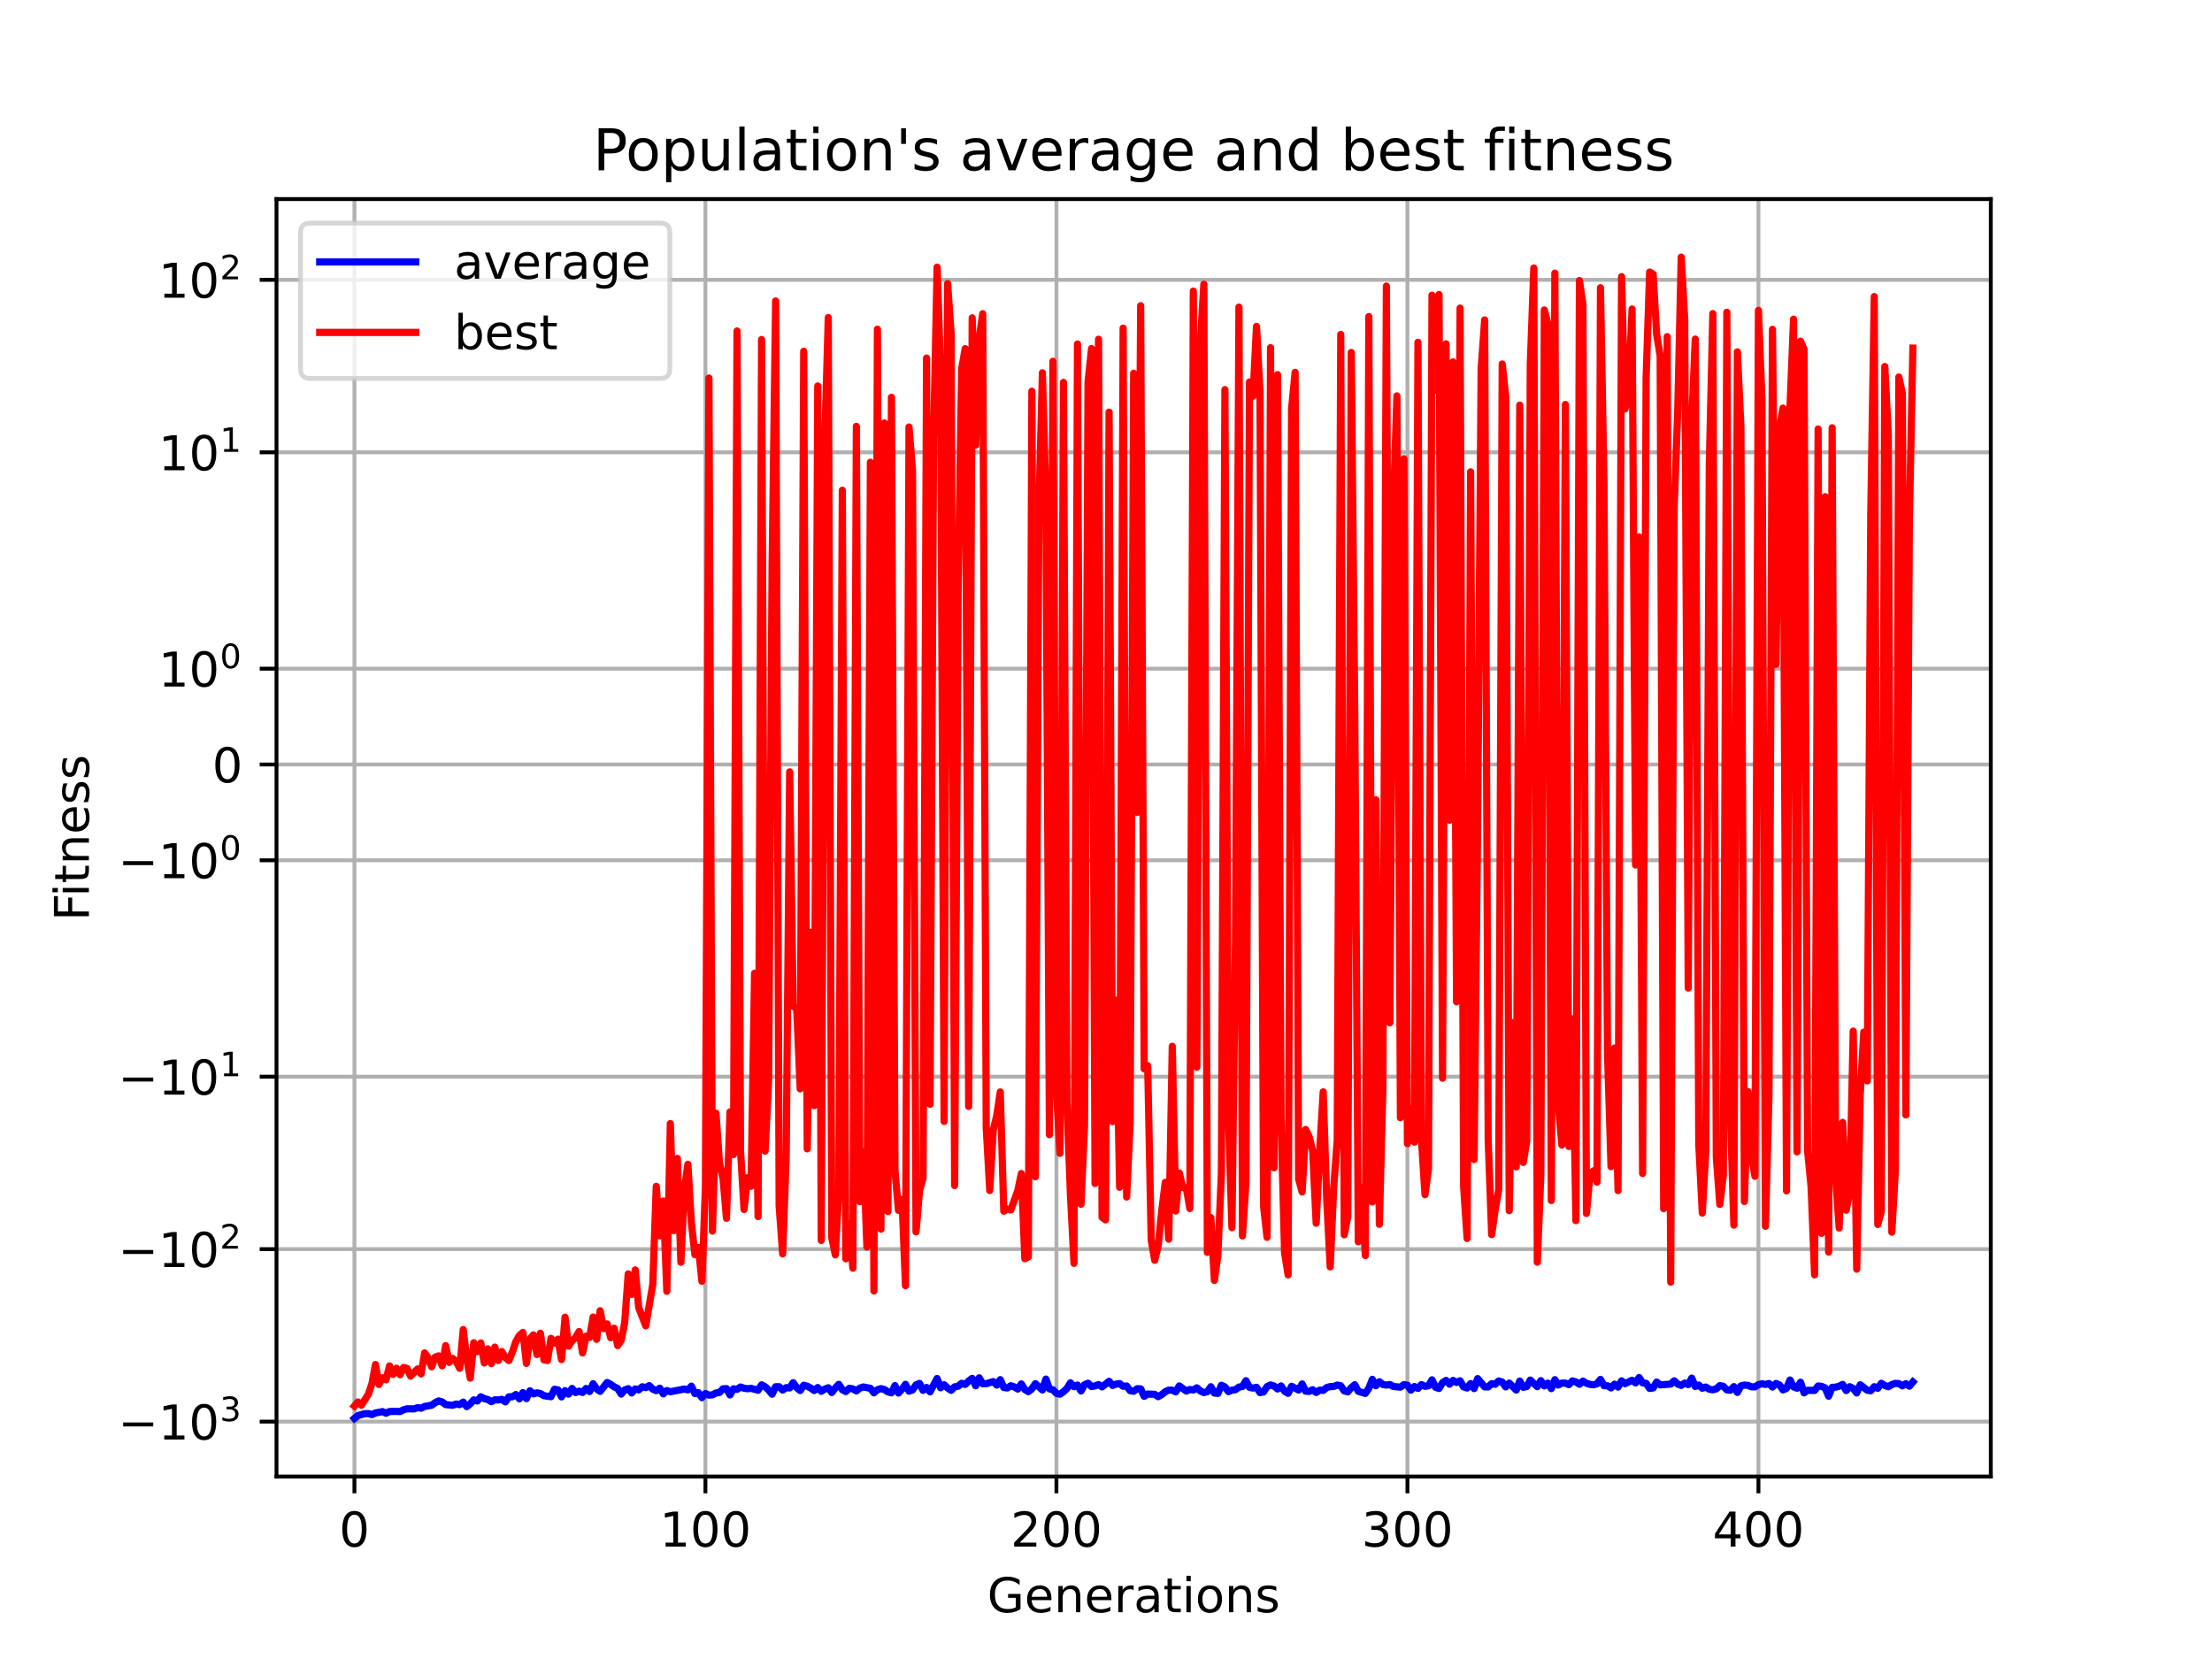 <?xml version="1.0" encoding="utf-8" standalone="no"?>
<!DOCTYPE svg PUBLIC "-//W3C//DTD SVG 1.1//EN"
  "http://www.w3.org/Graphics/SVG/1.1/DTD/svg11.dtd">
<!-- Created with matplotlib (https://matplotlib.org/) -->
<svg height="345.6pt" version="1.1" viewBox="0 0 460.8 345.6" width="460.8pt" xmlns="http://www.w3.org/2000/svg" xmlns:xlink="http://www.w3.org/1999/xlink">
 <defs>
  <style type="text/css">*{stroke-linecap:butt;stroke-linejoin:round;}</style>
 </defs>
 <g id="figure_1">
  <g id="patch_1">
   <path d="M 0 345.6 
L 460.8 345.6 
L 460.8 0 
L 0 0 
z
" style="fill:#ffffff;"/>
  </g>
  <g id="axes_1">
   <g id="patch_2">
    <path d="M 57.6 307.584 
L 414.72 307.584 
L 414.72 41.472 
L 57.6 41.472 
z
" style="fill:#ffffff;"/>
   </g>
   <g id="matplotlib.axis_1">
    <g id="xtick_1">
     <g id="line2d_1">
      <path clip-path="url(#pd05ba3b535)" d="M 73.833 307.584 
L 73.833 41.472 
" style="fill:none;stroke:#b0b0b0;stroke-linecap:square;stroke-width:0.8;"/>
     </g>
     <g id="line2d_2">
      <defs>
       <path d="M 0 0 
L 0 3.5 
" id="maa7e0772ad" style="stroke:#000000;stroke-width:0.8;"/>
      </defs>
      <g>
       <use style="stroke:#000000;stroke-width:0.8;" x="73.833" xlink:href="#maa7e0772ad" y="307.584"/>
      </g>
     </g>
     <g id="text_1">
      <!-- 0 -->
      <g transform="translate(70.651 322.182)scale(0.1 -0.1)">
       <defs>
        <path d="M 31.781 66.406 
Q 24.172 66.406 20.328 58.906 
Q 16.5 51.422 16.5 36.375 
Q 16.5 21.391 20.328 13.891 
Q 24.172 6.391 31.781 6.391 
Q 39.453 6.391 43.281 13.891 
Q 47.125 21.391 47.125 36.375 
Q 47.125 51.422 43.281 58.906 
Q 39.453 66.406 31.781 66.406 
z
M 31.781 74.219 
Q 44.047 74.219 50.516 64.516 
Q 56.984 54.828 56.984 36.375 
Q 56.984 17.969 50.516 8.266 
Q 44.047 -1.422 31.781 -1.422 
Q 19.531 -1.422 13.062 8.266 
Q 6.594 17.969 6.594 36.375 
Q 6.594 54.828 13.062 64.516 
Q 19.531 74.219 31.781 74.219 
z
" id="DejaVuSans-48"/>
       </defs>
       <use xlink:href="#DejaVuSans-48"/>
      </g>
     </g>
    </g>
    <g id="xtick_2">
     <g id="line2d_3">
      <path clip-path="url(#pd05ba3b535)" d="M 146.953 307.584 
L 146.953 41.472 
" style="fill:none;stroke:#b0b0b0;stroke-linecap:square;stroke-width:0.8;"/>
     </g>
     <g id="line2d_4">
      <g>
       <use style="stroke:#000000;stroke-width:0.8;" x="146.953" xlink:href="#maa7e0772ad" y="307.584"/>
      </g>
     </g>
     <g id="text_2">
      <!-- 100 -->
      <g transform="translate(137.409 322.182)scale(0.1 -0.1)">
       <defs>
        <path d="M 12.406 8.297 
L 28.516 8.297 
L 28.516 63.922 
L 10.984 60.406 
L 10.984 69.391 
L 28.422 72.906 
L 38.281 72.906 
L 38.281 8.297 
L 54.391 8.297 
L 54.391 0 
L 12.406 0 
z
" id="DejaVuSans-49"/>
       </defs>
       <use xlink:href="#DejaVuSans-49"/>
       <use x="63.623" xlink:href="#DejaVuSans-48"/>
       <use x="127.246" xlink:href="#DejaVuSans-48"/>
      </g>
     </g>
    </g>
    <g id="xtick_3">
     <g id="line2d_5">
      <path clip-path="url(#pd05ba3b535)" d="M 220.074 307.584 
L 220.074 41.472 
" style="fill:none;stroke:#b0b0b0;stroke-linecap:square;stroke-width:0.8;"/>
     </g>
     <g id="line2d_6">
      <g>
       <use style="stroke:#000000;stroke-width:0.8;" x="220.074" xlink:href="#maa7e0772ad" y="307.584"/>
      </g>
     </g>
     <g id="text_3">
      <!-- 200 -->
      <g transform="translate(210.53 322.182)scale(0.1 -0.1)">
       <defs>
        <path d="M 19.188 8.297 
L 53.609 8.297 
L 53.609 0 
L 7.328 0 
L 7.328 8.297 
Q 12.938 14.109 22.625 23.891 
Q 32.328 33.688 34.812 36.531 
Q 39.547 41.844 41.422 45.531 
Q 43.312 49.219 43.312 52.781 
Q 43.312 58.594 39.234 62.25 
Q 35.156 65.922 28.609 65.922 
Q 23.969 65.922 18.812 64.312 
Q 13.672 62.703 7.812 59.422 
L 7.812 69.391 
Q 13.766 71.781 18.938 73 
Q 24.125 74.219 28.422 74.219 
Q 39.75 74.219 46.484 68.547 
Q 53.219 62.891 53.219 53.422 
Q 53.219 48.922 51.531 44.891 
Q 49.859 40.875 45.406 35.406 
Q 44.188 33.984 37.641 27.219 
Q 31.109 20.453 19.188 8.297 
z
" id="DejaVuSans-50"/>
       </defs>
       <use xlink:href="#DejaVuSans-50"/>
       <use x="63.623" xlink:href="#DejaVuSans-48"/>
       <use x="127.246" xlink:href="#DejaVuSans-48"/>
      </g>
     </g>
    </g>
    <g id="xtick_4">
     <g id="line2d_7">
      <path clip-path="url(#pd05ba3b535)" d="M 293.194 307.584 
L 293.194 41.472 
" style="fill:none;stroke:#b0b0b0;stroke-linecap:square;stroke-width:0.8;"/>
     </g>
     <g id="line2d_8">
      <g>
       <use style="stroke:#000000;stroke-width:0.8;" x="293.194" xlink:href="#maa7e0772ad" y="307.584"/>
      </g>
     </g>
     <g id="text_4">
      <!-- 300 -->
      <g transform="translate(283.65 322.182)scale(0.1 -0.1)">
       <defs>
        <path d="M 40.578 39.312 
Q 47.656 37.797 51.625 33 
Q 55.609 28.219 55.609 21.188 
Q 55.609 10.406 48.188 4.484 
Q 40.766 -1.422 27.094 -1.422 
Q 22.516 -1.422 17.656 -0.516 
Q 12.797 0.391 7.625 2.203 
L 7.625 11.719 
Q 11.719 9.328 16.594 8.109 
Q 21.484 6.891 26.812 6.891 
Q 36.078 6.891 40.938 10.547 
Q 45.797 14.203 45.797 21.188 
Q 45.797 27.641 41.281 31.266 
Q 36.766 34.906 28.719 34.906 
L 20.219 34.906 
L 20.219 43.016 
L 29.109 43.016 
Q 36.375 43.016 40.234 45.922 
Q 44.094 48.828 44.094 54.297 
Q 44.094 59.906 40.109 62.906 
Q 36.141 65.922 28.719 65.922 
Q 24.656 65.922 20.016 65.031 
Q 15.375 64.156 9.812 62.312 
L 9.812 71.094 
Q 15.438 72.656 20.344 73.438 
Q 25.25 74.219 29.594 74.219 
Q 40.828 74.219 47.359 69.109 
Q 53.906 64.016 53.906 55.328 
Q 53.906 49.266 50.438 45.094 
Q 46.969 40.922 40.578 39.312 
z
" id="DejaVuSans-51"/>
       </defs>
       <use xlink:href="#DejaVuSans-51"/>
       <use x="63.623" xlink:href="#DejaVuSans-48"/>
       <use x="127.246" xlink:href="#DejaVuSans-48"/>
      </g>
     </g>
    </g>
    <g id="xtick_5">
     <g id="line2d_9">
      <path clip-path="url(#pd05ba3b535)" d="M 366.314 307.584 
L 366.314 41.472 
" style="fill:none;stroke:#b0b0b0;stroke-linecap:square;stroke-width:0.8;"/>
     </g>
     <g id="line2d_10">
      <g>
       <use style="stroke:#000000;stroke-width:0.8;" x="366.314" xlink:href="#maa7e0772ad" y="307.584"/>
      </g>
     </g>
     <g id="text_5">
      <!-- 400 -->
      <g transform="translate(356.771 322.182)scale(0.1 -0.1)">
       <defs>
        <path d="M 37.797 64.312 
L 12.891 25.391 
L 37.797 25.391 
z
M 35.203 72.906 
L 47.609 72.906 
L 47.609 25.391 
L 58.016 25.391 
L 58.016 17.188 
L 47.609 17.188 
L 47.609 0 
L 37.797 0 
L 37.797 17.188 
L 4.891 17.188 
L 4.891 26.703 
z
" id="DejaVuSans-52"/>
       </defs>
       <use xlink:href="#DejaVuSans-52"/>
       <use x="63.623" xlink:href="#DejaVuSans-48"/>
       <use x="127.246" xlink:href="#DejaVuSans-48"/>
      </g>
     </g>
    </g>
    <g id="text_6">
     <!-- Generations -->
     <g transform="translate(205.662 335.861)scale(0.1 -0.1)">
      <defs>
       <path d="M 59.516 10.406 
L 59.516 29.984 
L 43.406 29.984 
L 43.406 38.094 
L 69.281 38.094 
L 69.281 6.781 
Q 63.578 2.734 56.688 0.656 
Q 49.812 -1.422 42 -1.422 
Q 24.906 -1.422 15.25 8.562 
Q 5.609 18.562 5.609 36.375 
Q 5.609 54.25 15.25 64.234 
Q 24.906 74.219 42 74.219 
Q 49.125 74.219 55.547 72.453 
Q 61.969 70.703 67.391 67.281 
L 67.391 56.781 
Q 61.922 61.422 55.766 63.766 
Q 49.609 66.109 42.828 66.109 
Q 29.438 66.109 22.719 58.641 
Q 16.016 51.172 16.016 36.375 
Q 16.016 21.625 22.719 14.156 
Q 29.438 6.688 42.828 6.688 
Q 48.047 6.688 52.141 7.594 
Q 56.25 8.5 59.516 10.406 
z
" id="DejaVuSans-71"/>
       <path d="M 56.203 29.594 
L 56.203 25.203 
L 14.891 25.203 
Q 15.484 15.922 20.484 11.062 
Q 25.484 6.203 34.422 6.203 
Q 39.594 6.203 44.453 7.469 
Q 49.312 8.734 54.109 11.281 
L 54.109 2.781 
Q 49.266 0.734 44.188 -0.344 
Q 39.109 -1.422 33.891 -1.422 
Q 20.797 -1.422 13.156 6.188 
Q 5.516 13.812 5.516 26.812 
Q 5.516 40.234 12.766 48.109 
Q 20.016 56 32.328 56 
Q 43.359 56 49.781 48.891 
Q 56.203 41.797 56.203 29.594 
z
M 47.219 32.234 
Q 47.125 39.594 43.094 43.984 
Q 39.062 48.391 32.422 48.391 
Q 24.906 48.391 20.391 44.141 
Q 15.875 39.891 15.188 32.172 
z
" id="DejaVuSans-101"/>
       <path d="M 54.891 33.016 
L 54.891 0 
L 45.906 0 
L 45.906 32.719 
Q 45.906 40.484 42.875 44.328 
Q 39.844 48.188 33.797 48.188 
Q 26.516 48.188 22.312 43.547 
Q 18.109 38.922 18.109 30.906 
L 18.109 0 
L 9.078 0 
L 9.078 54.688 
L 18.109 54.688 
L 18.109 46.188 
Q 21.344 51.125 25.703 53.562 
Q 30.078 56 35.797 56 
Q 45.219 56 50.047 50.172 
Q 54.891 44.344 54.891 33.016 
z
" id="DejaVuSans-110"/>
       <path d="M 41.109 46.297 
Q 39.594 47.172 37.812 47.578 
Q 36.031 48 33.891 48 
Q 26.266 48 22.188 43.047 
Q 18.109 38.094 18.109 28.812 
L 18.109 0 
L 9.078 0 
L 9.078 54.688 
L 18.109 54.688 
L 18.109 46.188 
Q 20.953 51.172 25.484 53.578 
Q 30.031 56 36.531 56 
Q 37.453 56 38.578 55.875 
Q 39.703 55.766 41.062 55.516 
z
" id="DejaVuSans-114"/>
       <path d="M 34.281 27.484 
Q 23.391 27.484 19.188 25 
Q 14.984 22.516 14.984 16.5 
Q 14.984 11.719 18.141 8.906 
Q 21.297 6.109 26.703 6.109 
Q 34.188 6.109 38.703 11.406 
Q 43.219 16.703 43.219 25.484 
L 43.219 27.484 
z
M 52.203 31.203 
L 52.203 0 
L 43.219 0 
L 43.219 8.297 
Q 40.141 3.328 35.547 0.953 
Q 30.953 -1.422 24.312 -1.422 
Q 15.922 -1.422 10.953 3.297 
Q 6 8.016 6 15.922 
Q 6 25.141 12.172 29.828 
Q 18.359 34.516 30.609 34.516 
L 43.219 34.516 
L 43.219 35.406 
Q 43.219 41.609 39.141 45 
Q 35.062 48.391 27.688 48.391 
Q 23 48.391 18.547 47.266 
Q 14.109 46.141 10.016 43.891 
L 10.016 52.203 
Q 14.938 54.109 19.578 55.047 
Q 24.219 56 28.609 56 
Q 40.484 56 46.344 49.844 
Q 52.203 43.703 52.203 31.203 
z
" id="DejaVuSans-97"/>
       <path d="M 18.312 70.219 
L 18.312 54.688 
L 36.812 54.688 
L 36.812 47.703 
L 18.312 47.703 
L 18.312 18.016 
Q 18.312 11.328 20.141 9.422 
Q 21.969 7.516 27.594 7.516 
L 36.812 7.516 
L 36.812 0 
L 27.594 0 
Q 17.188 0 13.234 3.875 
Q 9.281 7.766 9.281 18.016 
L 9.281 47.703 
L 2.688 47.703 
L 2.688 54.688 
L 9.281 54.688 
L 9.281 70.219 
z
" id="DejaVuSans-116"/>
       <path d="M 9.422 54.688 
L 18.406 54.688 
L 18.406 0 
L 9.422 0 
z
M 9.422 75.984 
L 18.406 75.984 
L 18.406 64.594 
L 9.422 64.594 
z
" id="DejaVuSans-105"/>
       <path d="M 30.609 48.391 
Q 23.391 48.391 19.188 42.75 
Q 14.984 37.109 14.984 27.297 
Q 14.984 17.484 19.156 11.844 
Q 23.344 6.203 30.609 6.203 
Q 37.797 6.203 41.984 11.859 
Q 46.188 17.531 46.188 27.297 
Q 46.188 37.016 41.984 42.703 
Q 37.797 48.391 30.609 48.391 
z
M 30.609 56 
Q 42.328 56 49.016 48.375 
Q 55.719 40.766 55.719 27.297 
Q 55.719 13.875 49.016 6.219 
Q 42.328 -1.422 30.609 -1.422 
Q 18.844 -1.422 12.172 6.219 
Q 5.516 13.875 5.516 27.297 
Q 5.516 40.766 12.172 48.375 
Q 18.844 56 30.609 56 
z
" id="DejaVuSans-111"/>
       <path d="M 44.281 53.078 
L 44.281 44.578 
Q 40.484 46.531 36.375 47.5 
Q 32.281 48.484 27.875 48.484 
Q 21.188 48.484 17.844 46.438 
Q 14.5 44.391 14.5 40.281 
Q 14.5 37.156 16.891 35.375 
Q 19.281 33.594 26.516 31.984 
L 29.594 31.297 
Q 39.156 29.25 43.188 25.516 
Q 47.219 21.781 47.219 15.094 
Q 47.219 7.469 41.188 3.016 
Q 35.156 -1.422 24.609 -1.422 
Q 20.219 -1.422 15.453 -0.562 
Q 10.688 0.297 5.422 2 
L 5.422 11.281 
Q 10.406 8.688 15.234 7.391 
Q 20.062 6.109 24.812 6.109 
Q 31.156 6.109 34.562 8.281 
Q 37.984 10.453 37.984 14.406 
Q 37.984 18.062 35.516 20.016 
Q 33.062 21.969 24.703 23.781 
L 21.578 24.516 
Q 13.234 26.266 9.516 29.906 
Q 5.812 33.547 5.812 39.891 
Q 5.812 47.609 11.281 51.797 
Q 16.75 56 26.812 56 
Q 31.781 56 36.172 55.266 
Q 40.578 54.547 44.281 53.078 
z
" id="DejaVuSans-115"/>
      </defs>
      <use xlink:href="#DejaVuSans-71"/>
      <use x="77.49" xlink:href="#DejaVuSans-101"/>
      <use x="139.014" xlink:href="#DejaVuSans-110"/>
      <use x="202.393" xlink:href="#DejaVuSans-101"/>
      <use x="263.916" xlink:href="#DejaVuSans-114"/>
      <use x="305.029" xlink:href="#DejaVuSans-97"/>
      <use x="366.309" xlink:href="#DejaVuSans-116"/>
      <use x="405.518" xlink:href="#DejaVuSans-105"/>
      <use x="433.301" xlink:href="#DejaVuSans-111"/>
      <use x="494.482" xlink:href="#DejaVuSans-110"/>
      <use x="557.861" xlink:href="#DejaVuSans-115"/>
     </g>
    </g>
   </g>
   <g id="matplotlib.axis_2">
    <g id="ytick_1">
     <g id="line2d_11">
      <path clip-path="url(#pd05ba3b535)" d="M 57.6 296.151 
L 414.72 296.151 
" style="fill:none;stroke:#b0b0b0;stroke-linecap:square;stroke-width:0.8;"/>
     </g>
     <g id="line2d_12">
      <defs>
       <path d="M 0 0 
L -3.5 0 
" id="m06fef63969" style="stroke:#000000;stroke-width:0.8;"/>
      </defs>
      <g>
       <use style="stroke:#000000;stroke-width:0.8;" x="57.6" xlink:href="#m06fef63969" y="296.151"/>
      </g>
     </g>
     <g id="text_7">
      <!-- $\mathdefault{-10^{3}}$ -->
      <g transform="translate(24.6 299.95)scale(0.1 -0.1)">
       <defs>
        <path d="M 10.594 35.5 
L 73.188 35.5 
L 73.188 27.203 
L 10.594 27.203 
z
" id="DejaVuSans-8722"/>
       </defs>
       <use transform="translate(0 0.766)" xlink:href="#DejaVuSans-8722"/>
       <use transform="translate(83.789 0.766)" xlink:href="#DejaVuSans-49"/>
       <use transform="translate(147.412 0.766)" xlink:href="#DejaVuSans-48"/>
       <use transform="translate(211.992 39.047)scale(0.7)" xlink:href="#DejaVuSans-51"/>
      </g>
     </g>
    </g>
    <g id="ytick_2">
     <g id="line2d_13">
      <path clip-path="url(#pd05ba3b535)" d="M 57.6 260.222 
L 414.72 260.222 
" style="fill:none;stroke:#b0b0b0;stroke-linecap:square;stroke-width:0.8;"/>
     </g>
     <g id="line2d_14">
      <g>
       <use style="stroke:#000000;stroke-width:0.8;" x="57.6" xlink:href="#m06fef63969" y="260.222"/>
      </g>
     </g>
     <g id="text_8">
      <!-- $\mathdefault{-10^{2}}$ -->
      <g transform="translate(24.6 264.021)scale(0.1 -0.1)">
       <use transform="translate(0 0.766)" xlink:href="#DejaVuSans-8722"/>
       <use transform="translate(83.789 0.766)" xlink:href="#DejaVuSans-49"/>
       <use transform="translate(147.412 0.766)" xlink:href="#DejaVuSans-48"/>
       <use transform="translate(211.992 39.047)scale(0.7)" xlink:href="#DejaVuSans-50"/>
      </g>
     </g>
    </g>
    <g id="ytick_3">
     <g id="line2d_15">
      <path clip-path="url(#pd05ba3b535)" d="M 57.6 224.293 
L 414.72 224.293 
" style="fill:none;stroke:#b0b0b0;stroke-linecap:square;stroke-width:0.8;"/>
     </g>
     <g id="line2d_16">
      <g>
       <use style="stroke:#000000;stroke-width:0.8;" x="57.6" xlink:href="#m06fef63969" y="224.293"/>
      </g>
     </g>
     <g id="text_9">
      <!-- $\mathdefault{-10^{1}}$ -->
      <g transform="translate(24.6 228.092)scale(0.1 -0.1)">
       <use transform="translate(0 0.684)" xlink:href="#DejaVuSans-8722"/>
       <use transform="translate(83.789 0.684)" xlink:href="#DejaVuSans-49"/>
       <use transform="translate(147.412 0.684)" xlink:href="#DejaVuSans-48"/>
       <use transform="translate(211.992 38.966)scale(0.7)" xlink:href="#DejaVuSans-49"/>
      </g>
     </g>
    </g>
    <g id="ytick_4">
     <g id="line2d_17">
      <path clip-path="url(#pd05ba3b535)" d="M 57.6 179.219 
L 414.72 179.219 
" style="fill:none;stroke:#b0b0b0;stroke-linecap:square;stroke-width:0.8;"/>
     </g>
     <g id="line2d_18">
      <g>
       <use style="stroke:#000000;stroke-width:0.8;" x="57.6" xlink:href="#m06fef63969" y="179.219"/>
      </g>
     </g>
     <g id="text_10">
      <!-- $\mathdefault{-10^{0}}$ -->
      <g transform="translate(24.6 183.018)scale(0.1 -0.1)">
       <use transform="translate(0 0.766)" xlink:href="#DejaVuSans-8722"/>
       <use transform="translate(83.789 0.766)" xlink:href="#DejaVuSans-49"/>
       <use transform="translate(147.412 0.766)" xlink:href="#DejaVuSans-48"/>
       <use transform="translate(211.992 39.047)scale(0.7)" xlink:href="#DejaVuSans-48"/>
      </g>
     </g>
    </g>
    <g id="ytick_5">
     <g id="line2d_19">
      <path clip-path="url(#pd05ba3b535)" d="M 57.6 159.258 
L 414.72 159.258 
" style="fill:none;stroke:#b0b0b0;stroke-linecap:square;stroke-width:0.8;"/>
     </g>
     <g id="line2d_20">
      <g>
       <use style="stroke:#000000;stroke-width:0.8;" x="57.6" xlink:href="#m06fef63969" y="159.258"/>
      </g>
     </g>
     <g id="text_11">
      <!-- $\mathdefault{0}$ -->
      <g transform="translate(44.2 163.058)scale(0.1 -0.1)">
       <use transform="translate(0 0.781)" xlink:href="#DejaVuSans-48"/>
      </g>
     </g>
    </g>
    <g id="ytick_6">
     <g id="line2d_21">
      <path clip-path="url(#pd05ba3b535)" d="M 57.6 139.298 
L 414.72 139.298 
" style="fill:none;stroke:#b0b0b0;stroke-linecap:square;stroke-width:0.8;"/>
     </g>
     <g id="line2d_22">
      <g>
       <use style="stroke:#000000;stroke-width:0.8;" x="57.6" xlink:href="#m06fef63969" y="139.298"/>
      </g>
     </g>
     <g id="text_12">
      <!-- $\mathdefault{10^{0}}$ -->
      <g transform="translate(33 143.097)scale(0.1 -0.1)">
       <use transform="translate(0 0.766)" xlink:href="#DejaVuSans-49"/>
       <use transform="translate(63.623 0.766)" xlink:href="#DejaVuSans-48"/>
       <use transform="translate(128.203 39.047)scale(0.7)" xlink:href="#DejaVuSans-48"/>
      </g>
     </g>
    </g>
    <g id="ytick_7">
     <g id="line2d_23">
      <path clip-path="url(#pd05ba3b535)" d="M 57.6 94.224 
L 414.72 94.224 
" style="fill:none;stroke:#b0b0b0;stroke-linecap:square;stroke-width:0.8;"/>
     </g>
     <g id="line2d_24">
      <g>
       <use style="stroke:#000000;stroke-width:0.8;" x="57.6" xlink:href="#m06fef63969" y="94.224"/>
      </g>
     </g>
     <g id="text_13">
      <!-- $\mathdefault{10^{1}}$ -->
      <g transform="translate(33 98.023)scale(0.1 -0.1)">
       <use transform="translate(0 0.684)" xlink:href="#DejaVuSans-49"/>
       <use transform="translate(63.623 0.684)" xlink:href="#DejaVuSans-48"/>
       <use transform="translate(128.203 38.966)scale(0.7)" xlink:href="#DejaVuSans-49"/>
      </g>
     </g>
    </g>
    <g id="ytick_8">
     <g id="line2d_25">
      <path clip-path="url(#pd05ba3b535)" d="M 57.6 58.295 
L 414.72 58.295 
" style="fill:none;stroke:#b0b0b0;stroke-linecap:square;stroke-width:0.8;"/>
     </g>
     <g id="line2d_26">
      <g>
       <use style="stroke:#000000;stroke-width:0.8;" x="57.6" xlink:href="#m06fef63969" y="58.295"/>
      </g>
     </g>
     <g id="text_14">
      <!-- $\mathdefault{10^{2}}$ -->
      <g transform="translate(33 62.094)scale(0.1 -0.1)">
       <use transform="translate(0 0.766)" xlink:href="#DejaVuSans-49"/>
       <use transform="translate(63.623 0.766)" xlink:href="#DejaVuSans-48"/>
       <use transform="translate(128.203 39.047)scale(0.7)" xlink:href="#DejaVuSans-50"/>
      </g>
     </g>
    </g>
    <g id="text_15">
     <!-- Fitness -->
     <g transform="translate(18.52 191.845)rotate(-90)scale(0.1 -0.1)">
      <defs>
       <path d="M 9.812 72.906 
L 51.703 72.906 
L 51.703 64.594 
L 19.672 64.594 
L 19.672 43.109 
L 48.578 43.109 
L 48.578 34.812 
L 19.672 34.812 
L 19.672 0 
L 9.812 0 
z
" id="DejaVuSans-70"/>
      </defs>
      <use xlink:href="#DejaVuSans-70"/>
      <use x="50.27" xlink:href="#DejaVuSans-105"/>
      <use x="78.053" xlink:href="#DejaVuSans-116"/>
      <use x="117.262" xlink:href="#DejaVuSans-110"/>
      <use x="180.641" xlink:href="#DejaVuSans-101"/>
      <use x="242.164" xlink:href="#DejaVuSans-115"/>
      <use x="294.264" xlink:href="#DejaVuSans-115"/>
     </g>
    </g>
   </g>
   <g id="line2d_27">
    <path clip-path="url(#pd05ba3b535)" d="M 73.833 295.488 
L 74.564 294.884 
L 76.026 294.49 
L 76.758 294.473 
L 77.489 294.687 
L 78.22 294.345 
L 79.682 294.06 
L 80.414 294.398 
L 81.145 294.038 
L 82.607 294.022 
L 83.338 294.056 
L 84.07 293.689 
L 84.801 293.479 
L 86.263 293.497 
L 86.994 293.24 
L 87.726 293.351 
L 88.457 292.984 
L 89.919 292.74 
L 90.65 292.199 
L 91.382 291.84 
L 92.113 292.045 
L 92.844 292.604 
L 94.306 292.743 
L 95.038 292.489 
L 95.769 292.609 
L 96.5 292.092 
L 97.231 293.02 
L 97.962 292.44 
L 98.694 291.624 
L 99.425 291.854 
L 100.156 290.976 
L 100.887 291.367 
L 101.618 291.54 
L 102.35 291.986 
L 103.081 291.613 
L 103.812 291.64 
L 104.543 291.503 
L 105.274 292.035 
L 106.006 290.981 
L 106.737 290.97 
L 107.468 290.51 
L 108.199 291.407 
L 108.931 290.107 
L 109.662 291.358 
L 110.393 289.731 
L 111.124 290.363 
L 111.855 290.161 
L 112.587 290.296 
L 113.318 290.753 
L 114.78 290.955 
L 115.511 289.41 
L 116.243 289.535 
L 116.974 290.995 
L 117.705 289.695 
L 118.436 290.426 
L 119.167 289.241 
L 119.899 290.094 
L 120.63 289.802 
L 121.361 290.076 
L 122.092 289.244 
L 122.823 289.88 
L 123.555 288.255 
L 124.286 289.341 
L 125.017 289.841 
L 126.479 288.004 
L 127.211 288.386 
L 127.942 288.902 
L 128.673 289.248 
L 129.404 290.413 
L 130.135 289.561 
L 130.867 289.283 
L 131.598 290.173 
L 132.329 289.347 
L 133.06 289.528 
L 133.791 288.886 
L 134.523 289.065 
L 135.254 288.65 
L 135.985 289.387 
L 136.716 289.696 
L 137.447 289.186 
L 138.179 290.369 
L 138.91 289.682 
L 139.641 289.929 
L 142.566 289.358 
L 143.297 289.532 
L 144.028 288.766 
L 144.76 290.311 
L 145.491 290.118 
L 146.222 291.154 
L 146.953 290.302 
L 147.684 290.632 
L 148.416 290.581 
L 149.147 290.178 
L 149.878 290.088 
L 150.609 289.311 
L 151.34 289.271 
L 152.072 290.595 
L 152.803 289.314 
L 153.534 289.431 
L 154.265 288.935 
L 154.996 289.191 
L 155.728 289.295 
L 156.459 289.217 
L 157.921 289.616 
L 158.652 288.488 
L 159.384 288.883 
L 160.115 289.559 
L 160.846 290.44 
L 161.577 288.882 
L 162.308 288.878 
L 163.04 289.572 
L 163.771 289.07 
L 164.502 289.134 
L 165.233 288.035 
L 165.964 289.071 
L 166.696 289.673 
L 167.427 288.578 
L 168.158 288.768 
L 168.889 289.146 
L 169.62 289.671 
L 170.352 289.049 
L 171.083 289.825 
L 171.814 289.372 
L 172.545 289.095 
L 173.276 290.087 
L 174.008 289.141 
L 174.739 288.383 
L 175.47 289.501 
L 176.201 289.885 
L 176.932 289.204 
L 177.664 289.321 
L 178.395 289.756 
L 179.126 289.16 
L 179.857 288.928 
L 181.32 289.211 
L 182.051 290.148 
L 182.782 289.505 
L 183.513 289.281 
L 184.245 289.462 
L 184.976 289.957 
L 185.707 290.149 
L 186.438 288.647 
L 187.169 290.189 
L 187.901 289.407 
L 188.632 288.38 
L 189.363 289.807 
L 190.094 289.553 
L 190.825 288.485 
L 191.557 288.192 
L 192.288 289.636 
L 193.019 289.034 
L 193.75 289.947 
L 195.213 287.161 
L 195.944 289.094 
L 196.675 288.466 
L 197.406 289.143 
L 198.137 289.633 
L 198.869 288.898 
L 199.6 288.777 
L 200.331 288.159 
L 201.062 288.405 
L 201.793 287.682 
L 202.525 287.135 
L 203.256 288.686 
L 203.987 287.026 
L 204.718 288.263 
L 205.449 288.252 
L 206.912 287.811 
L 207.643 288.539 
L 208.374 287.406 
L 209.105 289.036 
L 209.837 289.142 
L 210.568 288.672 
L 211.299 288.913 
L 212.03 289.359 
L 212.761 288.298 
L 213.493 289.466 
L 214.224 289.908 
L 214.955 289.328 
L 215.686 288.254 
L 217.149 289.556 
L 217.88 287.287 
L 218.611 289.326 
L 219.342 289.514 
L 220.074 290.261 
L 220.805 290.443 
L 221.536 289.939 
L 222.267 289.24 
L 222.998 288.063 
L 223.73 288.872 
L 224.461 288.529 
L 225.192 289.763 
L 225.923 288.468 
L 226.654 288.148 
L 227.386 288.844 
L 228.117 288.705 
L 228.848 288.433 
L 229.579 288.91 
L 231.042 287.752 
L 231.773 288.61 
L 232.504 288.335 
L 233.235 288.229 
L 233.966 288.786 
L 234.698 288.734 
L 235.429 289.699 
L 236.16 289.822 
L 236.891 289.294 
L 237.622 289.325 
L 238.354 290.877 
L 239.085 290.403 
L 240.547 290.465 
L 241.278 290.946 
L 242.01 290.523 
L 242.741 289.919 
L 243.472 289.585 
L 244.203 289.595 
L 244.934 289.952 
L 245.666 288.714 
L 247.128 289.781 
L 247.859 289.46 
L 248.59 289.561 
L 249.322 289.108 
L 250.053 289.765 
L 250.784 290.1 
L 251.515 289.907 
L 252.246 288.882 
L 252.978 290.193 
L 253.709 290.271 
L 254.44 288.581 
L 255.171 288.92 
L 255.903 289.897 
L 256.634 289.596 
L 257.365 289.498 
L 258.096 288.955 
L 258.827 288.842 
L 259.559 287.628 
L 260.29 289.005 
L 261.021 289.162 
L 261.752 289.006 
L 262.483 290.101 
L 263.215 289.967 
L 263.946 288.856 
L 264.677 288.512 
L 265.408 288.733 
L 266.139 289.348 
L 266.871 288.715 
L 267.602 289.825 
L 268.333 290.253 
L 269.064 288.791 
L 270.527 289.567 
L 271.258 288.297 
L 271.989 289.808 
L 272.72 289.86 
L 273.451 289.506 
L 274.183 290.078 
L 274.914 289.597 
L 275.645 289.656 
L 276.376 289.051 
L 277.107 288.852 
L 277.839 288.837 
L 278.57 288.533 
L 279.301 288.681 
L 280.032 289.753 
L 280.763 289.946 
L 281.495 289.076 
L 282.226 288.469 
L 282.957 289.835 
L 284.419 290.276 
L 285.151 289.211 
L 285.882 287.341 
L 286.613 288.676 
L 287.344 287.843 
L 288.075 288.412 
L 288.807 288.537 
L 289.538 288.422 
L 290.269 288.831 
L 291.731 288.969 
L 292.463 288.441 
L 293.194 288.566 
L 293.925 289.589 
L 294.656 288.839 
L 295.388 289.229 
L 296.119 288.434 
L 296.85 288.802 
L 297.581 288.69 
L 298.312 287.443 
L 299.044 288.988 
L 299.775 289.243 
L 300.506 288.037 
L 301.237 287.561 
L 301.968 288.349 
L 302.7 287.567 
L 303.431 288.001 
L 304.162 287.642 
L 304.893 288.924 
L 305.624 289.149 
L 306.356 288.229 
L 307.087 289.268 
L 307.818 287.187 
L 309.28 288.908 
L 310.012 288.92 
L 310.743 288.246 
L 311.474 288.367 
L 312.205 287.683 
L 312.936 287.905 
L 313.668 288.914 
L 314.399 288.128 
L 315.861 289.573 
L 316.592 287.699 
L 317.324 289 
L 318.055 288.831 
L 318.786 287.494 
L 320.248 288.865 
L 320.98 287.614 
L 321.711 288.707 
L 322.442 288.13 
L 323.173 289.275 
L 323.904 287.408 
L 324.636 288.525 
L 325.367 288.125 
L 326.098 288.122 
L 326.829 288.444 
L 327.56 287.666 
L 328.292 287.869 
L 329.023 288.374 
L 329.754 287.712 
L 330.485 288.161 
L 331.217 288.396 
L 331.948 288.467 
L 332.679 288.281 
L 333.41 287.352 
L 334.141 288.66 
L 334.873 288.682 
L 335.604 289.126 
L 336.335 288.35 
L 337.066 288.956 
L 337.797 287.655 
L 338.529 288.24 
L 339.991 287.531 
L 340.722 288.081 
L 341.453 286.967 
L 342.185 288.069 
L 342.916 288.175 
L 343.647 289.23 
L 344.378 289.134 
L 345.109 287.908 
L 345.841 288.497 
L 348.034 288.334 
L 348.765 287.651 
L 349.497 288.325 
L 350.228 288.605 
L 350.959 288.127 
L 351.69 288.439 
L 352.421 287.088 
L 353.153 288.838 
L 353.884 288.531 
L 354.615 289.194 
L 355.346 288.943 
L 356.077 289.4 
L 356.809 289.522 
L 357.54 289.316 
L 358.271 288.647 
L 359.002 288.791 
L 359.733 289.536 
L 360.465 289.619 
L 361.196 288.861 
L 361.927 290.062 
L 362.658 288.7 
L 363.389 288.537 
L 364.121 288.6 
L 364.852 288.894 
L 365.583 288.914 
L 366.314 288.45 
L 367.046 288.267 
L 367.777 288.404 
L 368.508 288.215 
L 369.239 288.943 
L 369.97 288.199 
L 370.702 288.507 
L 371.433 289.538 
L 372.164 289.206 
L 372.895 287.476 
L 373.626 288.911 
L 374.358 289.185 
L 375.089 287.944 
L 375.82 290.155 
L 376.551 289.628 
L 378.014 289.652 
L 378.745 288.728 
L 379.476 288.807 
L 380.207 289.115 
L 380.938 290.853 
L 381.67 289.013 
L 382.401 288.971 
L 383.132 288.77 
L 383.863 288.4 
L 384.594 289.683 
L 385.326 288.87 
L 386.057 289.235 
L 386.788 290.178 
L 387.519 288.473 
L 388.982 289.611 
L 389.713 289.713 
L 390.444 288.874 
L 391.175 289.202 
L 391.906 288.171 
L 392.638 288.621 
L 393.369 288.882 
L 394.1 288.439 
L 394.831 288.183 
L 395.562 288.232 
L 396.294 288.69 
L 397.025 288.246 
L 397.756 288.763 
L 398.487 287.897 
L 398.487 287.897 
" style="fill:none;stroke:#0000ff;stroke-linecap:square;stroke-width:1.5;"/>
   </g>
   <g id="line2d_28">
    <path clip-path="url(#pd05ba3b535)" d="M 73.833 292.903 
L 74.564 292.054 
L 75.295 292.731 
L 76.758 290.401 
L 77.489 288.199 
L 78.22 284.244 
L 78.951 288.413 
L 79.682 287.008 
L 80.414 287.437 
L 81.145 284.544 
L 81.876 286.315 
L 82.607 285.026 
L 83.338 286.383 
L 84.07 284.866 
L 84.801 285.074 
L 85.532 286.664 
L 86.994 285.172 
L 87.726 286.206 
L 88.457 281.837 
L 89.188 282.822 
L 89.919 284.73 
L 90.65 282.71 
L 91.382 282.445 
L 92.113 284.522 
L 92.844 280.322 
L 93.575 283.817 
L 94.306 282.977 
L 95.038 283.662 
L 95.769 285.044 
L 96.5 276.963 
L 97.231 283.065 
L 97.962 287.093 
L 98.694 279.714 
L 99.425 281.584 
L 100.156 279.761 
L 100.887 283.933 
L 101.618 280.989 
L 102.35 284.061 
L 103.081 280.628 
L 103.812 283.423 
L 104.543 281.554 
L 105.274 282.807 
L 106.006 283.43 
L 106.737 281.645 
L 107.468 279.467 
L 108.199 278.202 
L 108.931 277.568 
L 109.662 284.025 
L 110.393 278.905 
L 111.124 278.075 
L 111.855 282.179 
L 112.587 277.733 
L 113.318 283.281 
L 114.049 283.423 
L 114.78 278.799 
L 115.511 279.799 
L 116.243 278.966 
L 116.974 283.225 
L 117.705 274.395 
L 118.436 280.429 
L 119.167 279.321 
L 119.899 278.653 
L 120.63 277.382 
L 121.361 281.841 
L 122.092 278.353 
L 122.823 278.618 
L 123.555 274.359 
L 124.286 279.006 
L 125.017 273.041 
L 125.748 276.767 
L 126.479 275.804 
L 127.211 278.673 
L 127.942 276.69 
L 128.673 280.311 
L 129.404 279.229 
L 130.135 275.539 
L 130.867 265.376 
L 131.598 269.656 
L 132.329 264.545 
L 133.06 272.426 
L 134.523 276.195 
L 135.985 267.562 
L 136.716 247.128 
L 137.447 257.429 
L 138.179 250.193 
L 138.91 268.998 
L 139.641 234.066 
L 140.372 256.372 
L 141.103 241.314 
L 141.835 262.95 
L 142.566 247.869 
L 143.297 242.537 
L 144.028 254.706 
L 144.76 261.375 
L 145.491 259.882 
L 146.222 266.908 
L 146.953 247.392 
L 147.684 78.756 
L 148.416 256.456 
L 149.147 231.907 
L 149.878 242.172 
L 150.609 245.383 
L 151.34 253.792 
L 152.072 231.624 
L 152.803 240.512 
L 153.534 68.945 
L 154.265 239.712 
L 154.996 251.957 
L 155.728 245.324 
L 156.459 247.118 
L 157.19 202.745 
L 157.921 253.433 
L 158.652 70.729 
L 159.384 239.801 
L 160.115 225.411 
L 160.846 117.457 
L 161.577 62.698 
L 162.308 251.173 
L 163.04 261.203 
L 163.771 241.28 
L 164.502 160.785 
L 165.233 209.592 
L 165.964 210.129 
L 166.696 226.829 
L 167.427 73.17 
L 168.158 239.322 
L 168.889 194.228 
L 169.62 230.314 
L 170.352 80.405 
L 171.083 258.41 
L 171.814 91.634 
L 172.545 66.158 
L 173.276 257.847 
L 174.008 261.421 
L 174.739 248.016 
L 175.47 102.118 
L 176.201 262.227 
L 176.932 254.967 
L 177.664 264.18 
L 178.395 88.81 
L 179.126 250.324 
L 179.857 239.913 
L 180.589 259.766 
L 181.32 96.296 
L 182.051 268.923 
L 182.782 68.575 
L 183.513 256.056 
L 184.245 88.11 
L 184.976 252.388 
L 185.707 82.768 
L 186.438 243.852 
L 187.169 252.135 
L 187.901 249.867 
L 188.632 267.834 
L 189.363 88.945 
L 190.094 97.949 
L 190.825 256.607 
L 191.557 248.054 
L 192.288 245.45 
L 193.019 74.588 
L 193.75 230.034 
L 194.481 91.744 
L 195.213 55.656 
L 195.944 77.141 
L 196.675 233.613 
L 197.406 59.066 
L 198.137 69.548 
L 198.869 246.972 
L 199.6 122.829 
L 200.331 76.803 
L 201.062 72.628 
L 201.793 230.495 
L 202.525 66.211 
L 203.256 92.722 
L 203.987 70.432 
L 204.718 65.349 
L 205.449 234.892 
L 206.181 248.003 
L 206.912 235.397 
L 207.643 232.351 
L 208.374 227.47 
L 209.105 252.31 
L 209.837 251.887 
L 210.568 252.055 
L 212.03 248.004 
L 212.761 244.47 
L 213.493 262.211 
L 214.224 261.84 
L 214.955 81.504 
L 215.686 245.153 
L 216.417 106.193 
L 217.149 77.663 
L 217.88 103.607 
L 218.611 236.373 
L 219.342 75.265 
L 220.074 227.077 
L 220.805 240.26 
L 221.536 79.655 
L 222.267 229.841 
L 222.998 249.066 
L 223.73 263.175 
L 224.461 71.661 
L 225.192 250.861 
L 225.923 234.633 
L 226.654 79.619 
L 227.386 72.614 
L 228.117 246.543 
L 228.848 70.671 
L 229.579 253.581 
L 230.31 254.115 
L 231.042 85.848 
L 231.773 233.642 
L 232.504 208.33 
L 233.235 247.334 
L 233.966 68.356 
L 234.698 249.355 
L 235.429 234.097 
L 236.16 77.756 
L 236.891 169.251 
L 237.622 63.679 
L 238.354 222.665 
L 239.085 221.995 
L 239.816 258.317 
L 240.547 262.529 
L 241.278 259.519 
L 242.01 252.236 
L 242.741 246.306 
L 243.472 258.149 
L 244.203 217.955 
L 244.934 252.271 
L 245.666 244.351 
L 246.397 247.408 
L 247.128 247.431 
L 247.859 251.755 
L 248.59 60.633 
L 249.322 222.308 
L 250.053 71.425 
L 250.784 59.207 
L 251.515 260.89 
L 252.246 253.64 
L 252.978 266.733 
L 253.709 261.482 
L 254.44 244.383 
L 255.171 81.167 
L 255.903 232.359 
L 256.634 255.734 
L 257.365 196.172 
L 258.096 63.984 
L 258.827 257.455 
L 259.559 246.216 
L 260.29 79.573 
L 261.021 82.529 
L 261.752 67.981 
L 262.483 81.714 
L 263.215 251.22 
L 263.946 257.756 
L 264.677 72.423 
L 265.408 243.267 
L 266.139 78.05 
L 266.871 233.177 
L 267.602 261.009 
L 268.333 265.587 
L 269.064 85.095 
L 269.795 77.566 
L 270.527 245.617 
L 271.258 248.302 
L 271.989 235.295 
L 272.72 236.798 
L 273.451 239.685 
L 274.183 254.822 
L 274.914 239.684 
L 275.645 227.457 
L 276.376 249.801 
L 277.107 263.92 
L 277.839 247.307 
L 278.57 237.504 
L 279.301 69.667 
L 280.032 257.231 
L 280.763 253.463 
L 281.495 73.426 
L 282.226 148.533 
L 282.957 258.677 
L 283.688 247.35 
L 284.419 261.56 
L 285.151 65.943 
L 285.882 250.391 
L 286.613 166.621 
L 287.344 255.047 
L 288.075 227.102 
L 288.807 59.599 
L 289.538 213.066 
L 290.269 105.52 
L 291 82.47 
L 291.731 232.843 
L 292.463 95.562 
L 293.194 238.236 
L 293.925 230.945 
L 294.656 237.926 
L 295.388 71.301 
L 296.119 237.436 
L 296.85 248.876 
L 297.581 243.449 
L 298.312 61.497 
L 299.044 81.284 
L 299.775 61.356 
L 300.506 224.603 
L 301.237 71.621 
L 301.968 170.875 
L 302.7 75.391 
L 303.431 208.707 
L 304.162 64.186 
L 304.893 247.124 
L 305.624 257.998 
L 306.356 98.295 
L 307.087 241.551 
L 307.818 171.928 
L 308.549 76.87 
L 309.28 66.643 
L 310.012 237.359 
L 310.743 257.196 
L 311.474 252.028 
L 312.205 247.88 
L 312.936 75.822 
L 313.668 82.58 
L 314.399 252.204 
L 315.13 213.049 
L 315.861 243.077 
L 316.592 84.4 
L 317.324 242.15 
L 318.055 237.685 
L 318.786 75.926 
L 319.517 55.839 
L 320.248 262.942 
L 320.98 244.737 
L 321.711 64.571 
L 322.442 67.401 
L 323.173 250.091 
L 323.904 56.899 
L 324.636 230.09 
L 325.367 238.54 
L 326.098 84.254 
L 326.829 238.828 
L 327.56 212.234 
L 328.292 254.281 
L 329.023 58.432 
L 329.754 63.401 
L 330.485 252.785 
L 331.217 244.76 
L 331.948 243.907 
L 332.679 246.258 
L 333.41 59.938 
L 334.141 100.664 
L 334.873 219.29 
L 335.604 243.034 
L 336.335 218.338 
L 337.066 248.015 
L 337.797 57.63 
L 338.529 85.181 
L 339.26 81.337 
L 339.991 64.372 
L 340.722 180.199 
L 341.453 111.842 
L 342.185 244.46 
L 342.916 78.747 
L 343.647 56.675 
L 344.378 57.108 
L 345.109 69.654 
L 345.841 74.096 
L 346.572 251.789 
L 347.303 70.127 
L 348.034 267.085 
L 348.765 105.747 
L 349.497 85.734 
L 350.228 53.568 
L 350.959 66.519 
L 351.69 205.826 
L 352.421 87.76 
L 353.153 70.637 
L 353.884 238.285 
L 354.615 252.704 
L 355.346 239.9 
L 356.077 96.733 
L 356.809 65.331 
L 357.54 241.076 
L 358.271 250.9 
L 359.002 244.862 
L 359.733 65.052 
L 360.465 231.913 
L 361.196 255.215 
L 361.927 73.297 
L 362.658 88.829 
L 363.389 250.292 
L 364.121 227.38 
L 364.852 240.791 
L 365.583 245.036 
L 366.314 64.65 
L 367.046 83.21 
L 367.777 255.451 
L 368.508 228.2 
L 369.239 68.614 
L 369.97 138.399 
L 370.702 89.2 
L 371.433 85.015 
L 372.164 248.083 
L 372.895 84.699 
L 373.626 66.485 
L 374.358 239.953 
L 375.089 71.073 
L 375.82 72.744 
L 376.551 239.692 
L 377.282 247.203 
L 378.014 265.573 
L 378.745 89.372 
L 379.476 256.922 
L 380.207 103.464 
L 380.938 260.819 
L 381.67 89.11 
L 382.401 245.068 
L 383.132 255.821 
L 383.863 233.816 
L 384.594 252.103 
L 385.326 248.361 
L 386.057 214.799 
L 386.788 264.385 
L 387.519 228.12 
L 388.25 215.007 
L 388.982 225.171 
L 389.713 106.89 
L 390.444 61.78 
L 391.175 255.08 
L 391.906 252.39 
L 392.638 76.347 
L 393.369 90.636 
L 394.1 256.687 
L 394.831 243.904 
L 395.562 78.537 
L 396.294 81.926 
L 397.025 232.261 
L 397.756 108.377 
L 398.487 72.519 
L 398.487 72.519 
" style="fill:none;stroke:#ff0000;stroke-linecap:square;stroke-width:1.5;"/>
   </g>
   <g id="patch_3">
    <path d="M 57.6 307.584 
L 57.6 41.472 
" style="fill:none;stroke:#000000;stroke-linecap:square;stroke-linejoin:miter;stroke-width:0.8;"/>
   </g>
   <g id="patch_4">
    <path d="M 414.72 307.584 
L 414.72 41.472 
" style="fill:none;stroke:#000000;stroke-linecap:square;stroke-linejoin:miter;stroke-width:0.8;"/>
   </g>
   <g id="patch_5">
    <path d="M 57.6 307.584 
L 414.72 307.584 
" style="fill:none;stroke:#000000;stroke-linecap:square;stroke-linejoin:miter;stroke-width:0.8;"/>
   </g>
   <g id="patch_6">
    <path d="M 57.6 41.472 
L 414.72 41.472 
" style="fill:none;stroke:#000000;stroke-linecap:square;stroke-linejoin:miter;stroke-width:0.8;"/>
   </g>
   <g id="text_16">
    <!-- Population's average and best fitness -->
    <g transform="translate(123.53 35.472)scale(0.12 -0.12)">
     <defs>
      <path d="M 19.672 64.797 
L 19.672 37.406 
L 32.078 37.406 
Q 38.969 37.406 42.719 40.969 
Q 46.484 44.531 46.484 51.125 
Q 46.484 57.672 42.719 61.234 
Q 38.969 64.797 32.078 64.797 
z
M 9.812 72.906 
L 32.078 72.906 
Q 44.344 72.906 50.609 67.359 
Q 56.891 61.812 56.891 51.125 
Q 56.891 40.328 50.609 34.812 
Q 44.344 29.297 32.078 29.297 
L 19.672 29.297 
L 19.672 0 
L 9.812 0 
z
" id="DejaVuSans-80"/>
      <path d="M 18.109 8.203 
L 18.109 -20.797 
L 9.078 -20.797 
L 9.078 54.688 
L 18.109 54.688 
L 18.109 46.391 
Q 20.953 51.266 25.266 53.625 
Q 29.594 56 35.594 56 
Q 45.562 56 51.781 48.094 
Q 58.016 40.188 58.016 27.297 
Q 58.016 14.406 51.781 6.484 
Q 45.562 -1.422 35.594 -1.422 
Q 29.594 -1.422 25.266 0.953 
Q 20.953 3.328 18.109 8.203 
z
M 48.688 27.297 
Q 48.688 37.203 44.609 42.844 
Q 40.531 48.484 33.406 48.484 
Q 26.266 48.484 22.188 42.844 
Q 18.109 37.203 18.109 27.297 
Q 18.109 17.391 22.188 11.75 
Q 26.266 6.109 33.406 6.109 
Q 40.531 6.109 44.609 11.75 
Q 48.688 17.391 48.688 27.297 
z
" id="DejaVuSans-112"/>
      <path d="M 8.5 21.578 
L 8.5 54.688 
L 17.484 54.688 
L 17.484 21.922 
Q 17.484 14.156 20.5 10.266 
Q 23.531 6.391 29.594 6.391 
Q 36.859 6.391 41.078 11.031 
Q 45.312 15.672 45.312 23.688 
L 45.312 54.688 
L 54.297 54.688 
L 54.297 0 
L 45.312 0 
L 45.312 8.406 
Q 42.047 3.422 37.719 1 
Q 33.406 -1.422 27.688 -1.422 
Q 18.266 -1.422 13.375 4.438 
Q 8.5 10.297 8.5 21.578 
z
M 31.109 56 
z
" id="DejaVuSans-117"/>
      <path d="M 9.422 75.984 
L 18.406 75.984 
L 18.406 0 
L 9.422 0 
z
" id="DejaVuSans-108"/>
      <path d="M 17.922 72.906 
L 17.922 45.797 
L 9.625 45.797 
L 9.625 72.906 
z
" id="DejaVuSans-39"/>
      <path id="DejaVuSans-32"/>
      <path d="M 2.984 54.688 
L 12.5 54.688 
L 29.594 8.797 
L 46.688 54.688 
L 56.203 54.688 
L 35.688 0 
L 23.484 0 
z
" id="DejaVuSans-118"/>
      <path d="M 45.406 27.984 
Q 45.406 37.75 41.375 43.109 
Q 37.359 48.484 30.078 48.484 
Q 22.859 48.484 18.828 43.109 
Q 14.797 37.75 14.797 27.984 
Q 14.797 18.266 18.828 12.891 
Q 22.859 7.516 30.078 7.516 
Q 37.359 7.516 41.375 12.891 
Q 45.406 18.266 45.406 27.984 
z
M 54.391 6.781 
Q 54.391 -7.172 48.188 -13.984 
Q 42 -20.797 29.203 -20.797 
Q 24.469 -20.797 20.266 -20.094 
Q 16.062 -19.391 12.109 -17.922 
L 12.109 -9.188 
Q 16.062 -11.328 19.922 -12.344 
Q 23.781 -13.375 27.781 -13.375 
Q 36.625 -13.375 41.016 -8.766 
Q 45.406 -4.156 45.406 5.172 
L 45.406 9.625 
Q 42.625 4.781 38.281 2.391 
Q 33.938 0 27.875 0 
Q 17.828 0 11.672 7.656 
Q 5.516 15.328 5.516 27.984 
Q 5.516 40.672 11.672 48.328 
Q 17.828 56 27.875 56 
Q 33.938 56 38.281 53.609 
Q 42.625 51.219 45.406 46.391 
L 45.406 54.688 
L 54.391 54.688 
z
" id="DejaVuSans-103"/>
      <path d="M 45.406 46.391 
L 45.406 75.984 
L 54.391 75.984 
L 54.391 0 
L 45.406 0 
L 45.406 8.203 
Q 42.578 3.328 38.25 0.953 
Q 33.938 -1.422 27.875 -1.422 
Q 17.969 -1.422 11.734 6.484 
Q 5.516 14.406 5.516 27.297 
Q 5.516 40.188 11.734 48.094 
Q 17.969 56 27.875 56 
Q 33.938 56 38.25 53.625 
Q 42.578 51.266 45.406 46.391 
z
M 14.797 27.297 
Q 14.797 17.391 18.875 11.75 
Q 22.953 6.109 30.078 6.109 
Q 37.203 6.109 41.297 11.75 
Q 45.406 17.391 45.406 27.297 
Q 45.406 37.203 41.297 42.844 
Q 37.203 48.484 30.078 48.484 
Q 22.953 48.484 18.875 42.844 
Q 14.797 37.203 14.797 27.297 
z
" id="DejaVuSans-100"/>
      <path d="M 48.688 27.297 
Q 48.688 37.203 44.609 42.844 
Q 40.531 48.484 33.406 48.484 
Q 26.266 48.484 22.188 42.844 
Q 18.109 37.203 18.109 27.297 
Q 18.109 17.391 22.188 11.75 
Q 26.266 6.109 33.406 6.109 
Q 40.531 6.109 44.609 11.75 
Q 48.688 17.391 48.688 27.297 
z
M 18.109 46.391 
Q 20.953 51.266 25.266 53.625 
Q 29.594 56 35.594 56 
Q 45.562 56 51.781 48.094 
Q 58.016 40.188 58.016 27.297 
Q 58.016 14.406 51.781 6.484 
Q 45.562 -1.422 35.594 -1.422 
Q 29.594 -1.422 25.266 0.953 
Q 20.953 3.328 18.109 8.203 
L 18.109 0 
L 9.078 0 
L 9.078 75.984 
L 18.109 75.984 
z
" id="DejaVuSans-98"/>
      <path d="M 37.109 75.984 
L 37.109 68.5 
L 28.516 68.5 
Q 23.688 68.5 21.797 66.547 
Q 19.922 64.594 19.922 59.516 
L 19.922 54.688 
L 34.719 54.688 
L 34.719 47.703 
L 19.922 47.703 
L 19.922 0 
L 10.891 0 
L 10.891 47.703 
L 2.297 47.703 
L 2.297 54.688 
L 10.891 54.688 
L 10.891 58.5 
Q 10.891 67.625 15.141 71.797 
Q 19.391 75.984 28.609 75.984 
z
" id="DejaVuSans-102"/>
     </defs>
     <use xlink:href="#DejaVuSans-80"/>
     <use x="56.678" xlink:href="#DejaVuSans-111"/>
     <use x="117.859" xlink:href="#DejaVuSans-112"/>
     <use x="181.336" xlink:href="#DejaVuSans-117"/>
     <use x="244.715" xlink:href="#DejaVuSans-108"/>
     <use x="272.498" xlink:href="#DejaVuSans-97"/>
     <use x="333.777" xlink:href="#DejaVuSans-116"/>
     <use x="372.986" xlink:href="#DejaVuSans-105"/>
     <use x="400.77" xlink:href="#DejaVuSans-111"/>
     <use x="461.951" xlink:href="#DejaVuSans-110"/>
     <use x="525.33" xlink:href="#DejaVuSans-39"/>
     <use x="552.82" xlink:href="#DejaVuSans-115"/>
     <use x="604.92" xlink:href="#DejaVuSans-32"/>
     <use x="636.707" xlink:href="#DejaVuSans-97"/>
     <use x="697.986" xlink:href="#DejaVuSans-118"/>
     <use x="757.166" xlink:href="#DejaVuSans-101"/>
     <use x="818.689" xlink:href="#DejaVuSans-114"/>
     <use x="859.803" xlink:href="#DejaVuSans-97"/>
     <use x="921.082" xlink:href="#DejaVuSans-103"/>
     <use x="984.559" xlink:href="#DejaVuSans-101"/>
     <use x="1046.082" xlink:href="#DejaVuSans-32"/>
     <use x="1077.869" xlink:href="#DejaVuSans-97"/>
     <use x="1139.148" xlink:href="#DejaVuSans-110"/>
     <use x="1202.527" xlink:href="#DejaVuSans-100"/>
     <use x="1266.004" xlink:href="#DejaVuSans-32"/>
     <use x="1297.791" xlink:href="#DejaVuSans-98"/>
     <use x="1361.268" xlink:href="#DejaVuSans-101"/>
     <use x="1422.791" xlink:href="#DejaVuSans-115"/>
     <use x="1474.891" xlink:href="#DejaVuSans-116"/>
     <use x="1514.1" xlink:href="#DejaVuSans-32"/>
     <use x="1545.887" xlink:href="#DejaVuSans-102"/>
     <use x="1581.092" xlink:href="#DejaVuSans-105"/>
     <use x="1608.875" xlink:href="#DejaVuSans-116"/>
     <use x="1648.084" xlink:href="#DejaVuSans-110"/>
     <use x="1711.463" xlink:href="#DejaVuSans-101"/>
     <use x="1772.986" xlink:href="#DejaVuSans-115"/>
     <use x="1825.086" xlink:href="#DejaVuSans-115"/>
    </g>
   </g>
   <g id="legend_1">
    <g id="patch_7">
     <path d="M 64.6 78.828 
L 137.541 78.828 
Q 139.541 78.828 139.541 76.828 
L 139.541 48.472 
Q 139.541 46.472 137.541 46.472 
L 64.6 46.472 
Q 62.6 46.472 62.6 48.472 
L 62.6 76.828 
Q 62.6 78.828 64.6 78.828 
z
" style="fill:#ffffff;opacity:0.8;stroke:#cccccc;stroke-linejoin:miter;"/>
    </g>
    <g id="line2d_29">
     <path d="M 66.6 54.57 
L 86.6 54.57 
" style="fill:none;stroke:#0000ff;stroke-linecap:square;stroke-width:1.5;"/>
    </g>
    <g id="line2d_30"/>
    <g id="text_17">
     <!-- average -->
     <g transform="translate(94.6 58.07)scale(0.1 -0.1)">
      <use xlink:href="#DejaVuSans-97"/>
      <use x="61.279" xlink:href="#DejaVuSans-118"/>
      <use x="120.459" xlink:href="#DejaVuSans-101"/>
      <use x="181.982" xlink:href="#DejaVuSans-114"/>
      <use x="223.096" xlink:href="#DejaVuSans-97"/>
      <use x="284.375" xlink:href="#DejaVuSans-103"/>
      <use x="347.852" xlink:href="#DejaVuSans-101"/>
     </g>
    </g>
    <g id="line2d_31">
     <path d="M 66.6 69.249 
L 86.6 69.249 
" style="fill:none;stroke:#ff0000;stroke-linecap:square;stroke-width:1.5;"/>
    </g>
    <g id="line2d_32"/>
    <g id="text_18">
     <!-- best -->
     <g transform="translate(94.6 72.749)scale(0.1 -0.1)">
      <use xlink:href="#DejaVuSans-98"/>
      <use x="63.477" xlink:href="#DejaVuSans-101"/>
      <use x="125" xlink:href="#DejaVuSans-115"/>
      <use x="177.1" xlink:href="#DejaVuSans-116"/>
     </g>
    </g>
   </g>
  </g>
 </g>
 <defs>
  <clipPath id="pd05ba3b535">
   <rect height="266.112" width="357.12" x="57.6" y="41.472"/>
  </clipPath>
 </defs>
</svg>
